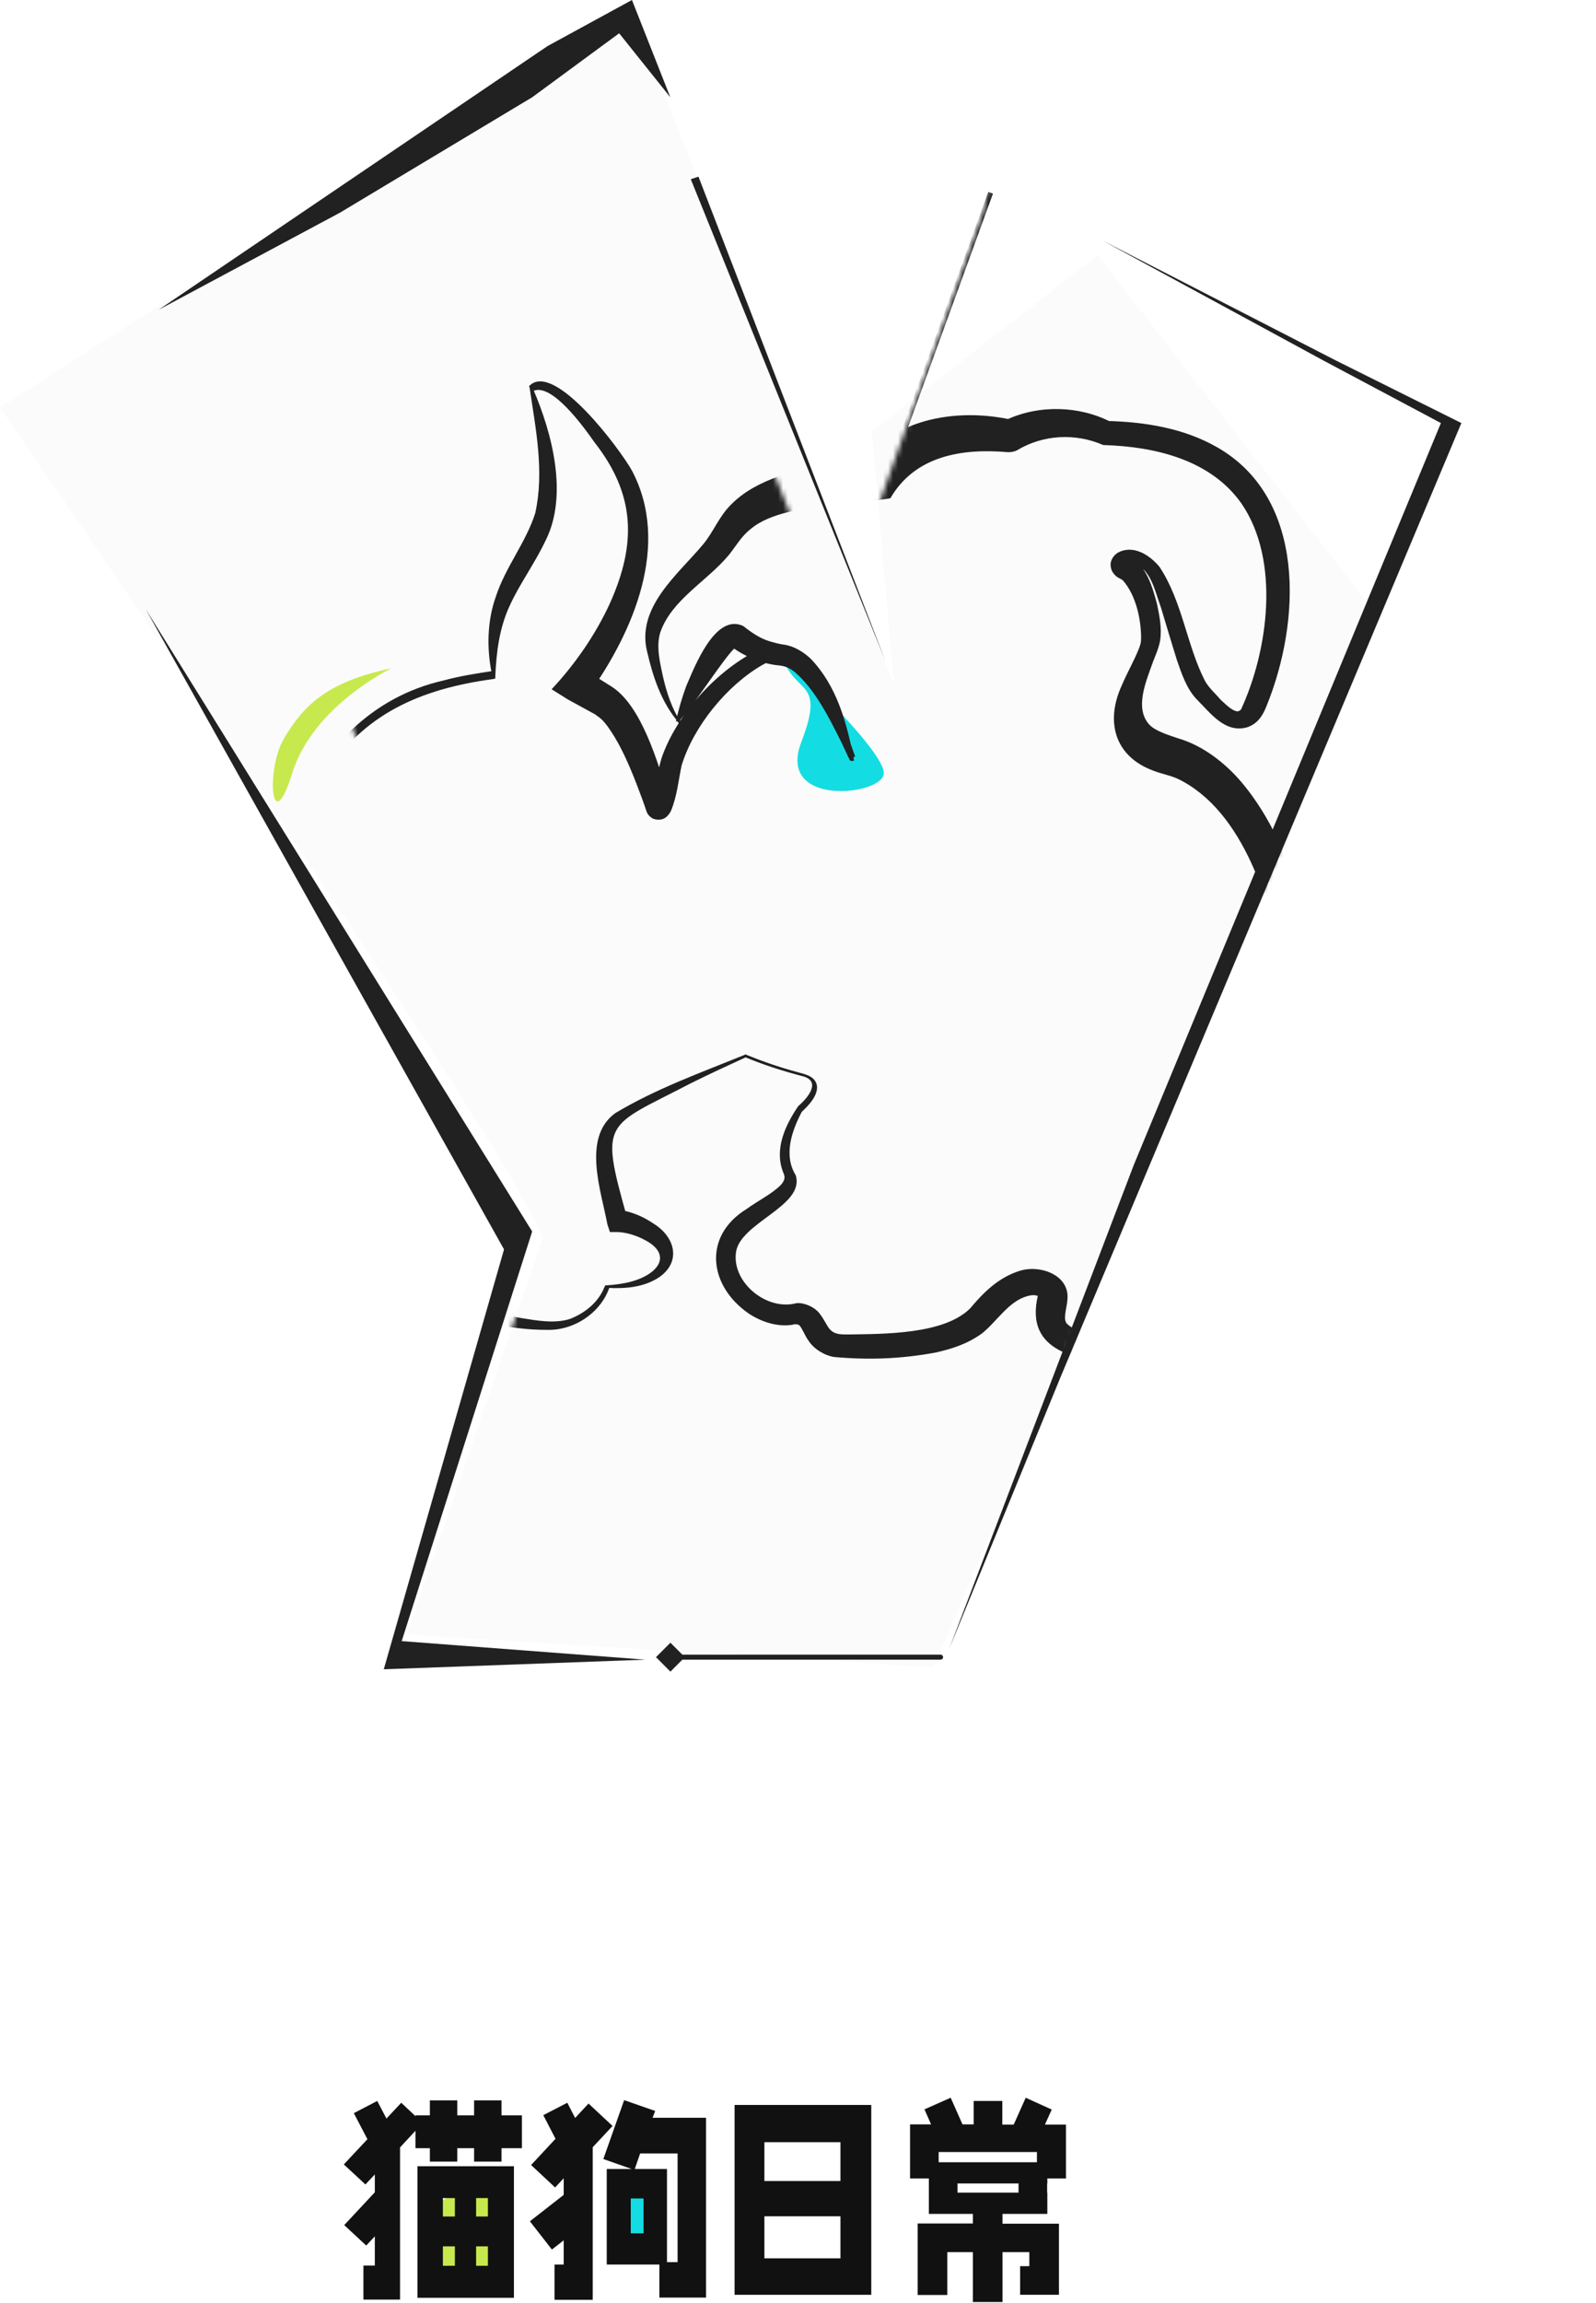 <svg width="319" height="460" viewBox="0 0 319 460" fill="none" xmlns="http://www.w3.org/2000/svg">
<g opacity="0.6" filter="url(#filter0_b_340_338)">
<path d="M108.413 247.52C105.651 234.531 0 81.423 0 81.423L125.8 0.727L178.677 136.755L174.279 86.128L219.383 50.945L275.43 123.152L201.791 297.226L186.654 333.023L81.31 326.477L108.413 247.52Z" fill="#F9F9F9"/>
</g>
<path d="M156.176 130.618C158.63 139.107 165.176 135.221 160.165 148.21C155.153 161.199 176.017 158.949 176.631 154.653C177.347 150.255 156.176 130.618 156.176 130.618Z" fill="#13DDE2"/>
<mask id="mask0_340_338" style="mask-type:luminance" maskUnits="userSpaceOnUse" x="18" y="0" width="301" height="366">
<path d="M107.902 232.69C107.902 232.69 11.046 13.001 18.717 4C26.387 -5 103.708 4 103.708 4C113.936 4 120.482 7.989 124.061 17.705L158.733 104.64C162.926 114.97 170.699 114.356 174.279 104.64L196.473 42.354C198.314 36.626 201.587 0.216 205.473 4.102C209.36 7.989 295.783 1.239 302.431 4.102C309.079 6.966 319 20.058 319 20.058L182.052 343.558C177.245 354.399 162.313 365.24 144.926 365.24H67.707L108.413 247.52C110.868 242.406 110.254 238.418 107.902 232.69Z" fill="white"/>
</mask>
<g mask="url(#mask0_340_338)">
<path d="M170.393 151.994C169.881 152.096 169.574 151.483 169.779 151.687V151.585L169.677 151.38C167.324 145.96 164.767 140.437 161.188 135.732C158.631 132.459 156.483 130.414 152.29 132.868C145.233 136.959 138.585 145.142 136.232 152.915C135.619 155.778 135.312 159.153 134.084 162.017C133.88 162.426 133.266 163.347 132.55 163.551C131.937 163.858 130.607 163.756 130.096 163.244C129.584 162.835 129.482 162.631 129.277 162.222C128.664 160.381 127.948 158.437 127.232 156.597C125.8 152.915 124.164 149.13 122.118 146.062C121.3 144.835 120.482 143.71 119.357 142.994C119.254 142.891 119.05 142.789 118.947 142.687L113.527 139.721L110.254 137.675C114.959 132.664 119.05 126.732 121.913 120.493C127.232 108.629 127.027 98.81 118.845 88.378C116.697 85.31 110.152 76.207 106.47 78.151L106.572 77.741C110.356 86.537 113.629 98.913 109.027 108.015C106.777 112.72 103.811 116.709 101.867 121.004C99.822 125.402 99.208 130.209 99.004 135.016V135.528L98.594 135.63C84.276 137.573 72.514 142.482 64.741 155.165C60.957 160.892 58.809 167.233 56.354 173.677C53.695 180.12 50.32 186.154 46.434 191.882C43.57 196.177 40.399 200.166 37.638 204.462C33.444 211.723 30.069 219.701 27.615 227.679C26.285 232.588 24.444 238.009 25.978 242.816C27.001 244.963 28.842 247.111 31.194 247.725C34.774 249.259 49.604 244.656 47.661 239.134C47.354 237.804 46.331 236.474 45.615 235.247C44.695 233.508 43.979 231.565 43.57 229.52C42.956 226.247 43.263 221.849 47.047 220.315C49.706 219.496 51.854 220.826 53.491 222.36C55.843 224.508 58.298 226.042 60.855 226.554C64.025 227.269 69.037 226.349 71.798 224.303C71.798 224.303 71.696 224.61 71.696 224.815C71.696 225.019 71.798 225.122 71.696 225.019C71.287 224.303 69.65 223.281 68.832 222.769C65.866 220.724 61.98 216.53 64.843 212.746C68.423 209.064 74.662 212.746 78.548 214.076C82.435 215.712 86.117 217.349 89.799 219.496C91.435 220.417 91.537 222.974 91.947 224.508C92.867 229.826 93.276 234.94 93.276 240.361C92.765 247.725 92.56 257.646 99.719 261.941C101.049 262.759 102.686 262.964 104.22 263.271C107.39 263.782 110.765 264.396 113.834 263.475C116.8 262.35 119.561 260.202 120.788 257.134L120.993 256.725H121.3C124.47 256.521 128.05 255.907 130.505 253.861C133.062 251.611 131.937 249.259 128.971 247.725C127.334 246.804 125.084 246.088 123.243 246.088H121.913L121.402 244.554C120.175 237.906 116.288 227.269 122.936 222.36C131.118 217.451 140.016 214.28 148.812 210.701L149.017 210.598L149.221 210.701C152.494 212.03 155.767 213.155 159.142 214.076C160.472 214.485 162.108 214.689 162.926 215.917C164.358 218.167 161.392 221.031 160.267 222.053C158.222 225.94 156.585 230.747 159.04 234.736C160.983 240.975 147.585 244.247 147.073 250.384C146.46 256.316 153.312 261.839 159.142 260.305C160.676 260.1 163.029 261.123 163.949 262.555C164.665 263.475 165.176 264.6 165.688 265.316C166.711 266.544 167.836 266.544 169.37 266.544C176.734 266.441 188.7 266.544 193.916 261.327C196.575 258.157 199.541 255.191 203.735 253.861C207.723 252.532 213.86 254.577 213.349 259.589C213.246 261.328 212.326 263.578 213.349 264.498C214.474 265.521 216.11 266.032 217.849 266.441C220.508 267.055 223.269 267.566 226.031 267.975C232.065 268.691 243.213 269.714 246.895 264.191L247.1 263.782L249.248 259.998C249.657 259.282 250.066 258.566 251.089 257.543C252.009 256.725 253.543 256.214 254.668 256.214C260.498 256.009 266.225 257.134 271.851 256.623C286.067 255.805 289.544 242.1 286.272 230.133C285.249 226.247 284.328 223.792 287.397 220.622C290.26 217.553 291.283 213.667 292.306 209.576C293.533 204.053 294.147 198.325 293.942 192.7C293.84 189.836 293.533 186.973 293.022 184.109C293.226 182.268 293.329 180.427 293.636 178.586C294.863 169.892 296.295 166.824 305.704 168.767C306.625 168.767 306.829 168.461 306.931 167.336C306.727 162.631 302.636 158.028 298.34 156.597C293.533 154.858 288.522 157.006 284.431 159.767C281.669 161.506 277.885 163.654 275.226 165.495C273.078 166.926 271.442 168.051 270.623 170.302C270.01 171.631 269.294 176.438 268.885 177.972C267.453 184.927 266.941 192.189 265.816 199.348C265.305 202.212 265.1 207.735 260.805 206.916C259.68 206.61 258.759 205.28 258.452 204.36C257.43 201.087 257.327 197.814 256.714 194.541C254.157 180.938 248.736 162.017 235.44 155.574C233.906 154.858 232.065 154.551 230.531 153.937C222.758 151.074 220.917 144.119 224.19 136.959C225.315 134.3 226.645 132.05 227.667 129.493C227.974 128.675 228.076 128.266 228.076 127.448C228.076 123.664 227.054 118.959 224.497 115.993C223.985 115.481 223.372 115.481 222.86 114.868C222.553 114.561 222.144 114.05 222.042 113.334C221.735 112.106 222.553 110.879 223.474 110.368C226.542 108.731 229.815 110.879 231.758 113.231C236.361 120.186 237.179 128.88 240.861 136.039C241.679 137.471 242.906 138.494 243.929 139.721C244.85 140.539 246.077 141.869 247.202 142.073C247.304 142.073 247.407 142.073 247.509 142.073C247.611 142.073 247.816 141.869 248.02 141.766C253.441 130.107 255.998 112.004 248.123 100.549C241.986 91.856 230.94 89.196 220.508 88.89C214.883 86.435 208.439 86.844 203.325 89.912C202.814 90.219 202.098 90.321 201.484 90.321C192.28 89.503 182.87 91.037 177.961 99.526L175.915 99.833C169.677 100.345 163.233 100.856 157.506 102.288C154.642 103.004 151.983 104.026 150.039 105.663C148.301 106.992 147.176 108.936 145.744 110.777C141.244 116.197 134.187 119.777 131.937 126.425C131.118 129.289 131.937 132.459 132.55 135.323C133.266 138.391 134.289 141.46 135.925 144.017L135.107 144.119C135.619 141.664 136.334 139.312 137.153 137.062C138.789 133.277 142.778 122.845 148.199 124.891C148.505 124.993 148.812 125.198 149.017 125.402C150.755 126.732 152.392 127.755 154.437 128.266C155.153 128.471 155.971 128.675 156.79 128.777C158.835 129.084 160.676 130.311 162.006 131.539C167.222 136.959 169.165 144.119 170.597 151.278C170.597 151.483 170.699 151.79 170.699 151.994V152.096C170.699 152.096 170.699 152.096 170.699 152.199C170.802 151.585 170.597 151.994 170.393 151.994ZM170.086 151.074C169.983 151.074 169.881 151.176 169.779 151.278C169.677 151.38 169.677 151.585 169.677 151.585V151.483C169.267 150.562 168.654 149.335 168.245 148.414C165.79 143.505 163.029 137.88 158.938 134.3C157.71 133.278 156.687 132.971 155.256 132.868C151.983 132.459 148.608 131.027 145.948 128.982L145.846 128.88C145.948 128.88 145.948 128.982 146.051 128.982C146.358 129.084 146.767 129.186 146.971 129.084C147.38 128.982 147.38 128.982 147.38 128.982C146.358 129.8 145.437 131.027 144.517 132.255C141.755 135.937 139.198 139.925 136.028 143.71L135.721 144.528L135.209 143.812C132.039 139.823 130.505 135.118 129.38 130.311C127.027 121.311 135.619 114.663 140.528 108.731C142.676 106.174 143.698 103.106 146.255 100.651C148.914 97.992 152.29 96.356 155.665 95.128C162.006 92.878 168.449 91.753 175.097 90.628L172.233 92.265C179.393 83.264 191.768 81.628 201.894 83.776C201.791 83.776 201.791 83.776 201.689 83.776H201.484C201.28 83.776 200.973 83.98 200.769 83.98C200.769 83.98 200.769 83.98 200.871 83.98L201.075 83.878C207.621 80.81 215.701 81.014 222.042 84.287L221.326 84.083C228.895 84.287 236.565 85.514 243.213 89.299C261.214 99.526 259.987 124.277 253.134 141.051C252.418 142.891 251.395 144.528 249.35 145.244C244.952 146.573 241.986 142.482 239.327 139.823C237.179 137.675 236.156 134.505 235.236 131.846C234.111 128.266 233.088 124.789 232.065 121.413C230.838 118.141 230.02 113.231 226.133 112.413C225.929 112.413 225.724 112.413 225.826 112.413C225.826 112.413 225.929 112.413 225.929 112.209C226.031 112.106 226.031 111.799 226.031 111.595C225.929 111.186 225.724 111.288 225.929 111.288C229.201 113.129 230.326 117.22 231.247 120.595C231.758 123.05 232.27 125.504 231.861 128.061C231.554 129.596 230.94 130.925 230.429 132.255C229.099 136.039 226.644 141.562 229.815 144.835C231.042 146.062 233.702 146.88 235.542 147.494C240.452 148.926 244.85 152.403 248.02 156.085C255.486 164.881 259.271 176.131 261.623 187.075C262.748 191.677 263.055 197.609 263.873 201.496C263.055 200.269 261.009 200.269 260.089 201.291C259.884 201.496 259.884 201.598 259.884 201.598C259.884 201.598 259.884 201.598 259.884 201.496C262.032 193.109 262.441 184.416 264.487 175.824C264.998 173.881 265.816 169.483 266.635 167.642C267.657 164.676 270.726 162.324 273.18 160.892C276.146 159.051 279.726 157.108 282.692 155.471L285.044 154.142C285.862 153.631 286.783 153.221 287.703 152.915C295.579 149.539 304.375 153.017 308.056 160.688C310.102 164.472 310.716 171.631 304.17 169.79C301.715 169.381 299.158 168.563 297.522 170.608C295.17 174.29 294.965 178.995 294.147 183.291C295.477 187.995 296.295 194.95 295.988 200.473C295.886 203.439 295.579 206.303 295.067 209.269C294.351 213.564 293.124 218.371 290.158 221.849C289.749 222.463 289.34 222.974 289.135 223.383C288.624 225.019 289.544 226.451 290.056 228.395C291.283 232.792 291.999 237.293 291.488 241.997C290.26 252.634 283.203 259.691 272.567 260.714C267.657 261.328 262.953 260.816 258.248 260.714C257.123 260.714 255.691 260.612 254.668 260.816H254.77C254.77 260.816 254.361 261.327 254.055 261.941L252.009 265.725L251.702 266.237C246.486 274.726 233.906 273.908 225.315 272.987C216.212 271.555 204.451 270.635 207.519 258.464C207.519 258.668 207.826 258.975 207.928 259.077C207.212 258.668 206.496 258.566 205.371 258.873C201.587 259.896 199.234 263.987 196.268 266.339C193.302 268.487 190.234 269.407 187.166 270.123C180.109 271.453 173.563 271.657 166.711 271.044C164.767 270.737 162.619 269.407 161.597 267.771C160.881 266.85 160.369 265.316 159.756 264.703C159.653 264.6 159.551 264.6 159.142 264.498C158.938 264.498 158.733 264.498 158.426 264.6C155.358 265.112 152.085 263.987 149.63 262.35C141.653 256.827 140.426 246.907 149.221 241.486C151.471 239.849 154.233 238.52 156.074 236.679C156.687 235.963 156.994 235.349 156.687 234.531L156.483 234.02C154.744 229.417 156.994 224.713 159.551 220.928C161.494 219.292 164.358 215.815 160.165 214.894C156.278 213.871 152.494 212.644 148.812 211.11H149.221C145.437 212.849 141.653 214.587 137.971 216.428C121.095 225.224 119.766 223.485 125.289 243.02L123.448 241.588C126.209 241.997 128.459 242.918 130.709 244.452C134.8 247.009 136.232 251.816 131.937 254.986C128.868 257.134 124.982 257.441 121.402 257.236L121.913 256.827C120.277 262.146 114.754 265.828 109.231 265.623C107.39 265.623 105.652 265.521 103.913 265.316C102.072 265.112 100.129 264.907 98.492 264.089C89.594 259.793 88.571 248.441 88.878 239.747C88.571 234.122 87.856 227.985 86.321 222.565C86.321 222.565 86.321 222.462 86.424 222.667L86.526 222.872C86.526 222.974 87.037 223.383 86.935 223.281C83.764 221.542 80.082 220.11 76.605 218.781C74.253 217.962 70.775 216.633 68.934 216.53C69.037 216.53 69.343 216.326 69.548 216.121C69.752 215.815 69.957 215.508 69.957 215.201C70.059 214.689 69.957 214.689 69.957 214.792C70.571 216.019 72.207 217.144 73.434 217.758C74.969 218.781 76.094 219.496 77.219 221.44C80.901 228.599 71.082 231.974 65.764 232.588C59.729 233.611 53.491 230.747 49.297 226.554L48.888 226.144C48.786 226.042 48.684 225.94 48.581 225.94C48.275 225.735 48.172 225.735 48.581 225.735C48.684 225.735 48.888 225.735 49.093 225.633C49.502 225.531 49.604 225.224 49.706 225.224C49.706 225.122 49.502 225.633 49.502 226.247C49.4 226.758 49.502 227.474 49.502 228.088C49.706 230.338 50.831 232.383 51.854 234.429C53.388 237.395 53.593 241.588 51.343 244.35C48.684 247.725 45.002 249.054 41.32 250.282C35.899 252.123 28.842 252.532 24.956 247.418C23.728 245.884 22.603 244.043 22.194 242.1C21.273 236.577 23.114 231.258 24.649 226.144C27.512 217.86 31.092 209.985 35.592 202.519C38.456 198.223 41.831 194.234 44.695 190.041C48.581 184.518 52.059 178.586 54.82 172.347C56.15 169.279 57.275 166.006 58.707 162.835C64.434 149.642 74.253 139.21 88.571 135.937C91.947 135.016 95.322 134.505 98.697 133.993L98.288 134.505C97.265 129.493 97.367 124.073 99.106 119.163C101.049 113.231 105.14 108.322 106.981 102.492C108.822 94.208 107.083 85.719 105.856 77.435L105.754 77.128L105.856 77.025C110.868 72.116 124.061 89.912 126.311 94.003C134.084 108.731 126.618 126.118 117.72 138.596L116.902 133.789L122.118 137.062C128.255 140.846 131.527 152.505 133.573 159.051C133.675 159.358 133.778 159.869 133.88 160.074C133.675 159.256 132.653 158.437 131.527 158.54C130.812 158.54 130.3 158.949 129.993 159.358C131.118 156.801 131.425 154.142 132.243 151.38C135.209 142.789 143.085 134.096 151.165 130.005C156.483 127.345 159.858 129.596 162.926 134.096C166.404 139.21 168.756 144.937 170.802 150.767C170.802 150.869 170.802 150.869 170.904 150.971C170.802 151.585 170.495 150.869 170.086 151.074Z" fill="#212121"/>
<path d="M176 99L198 38.5" stroke="#212121"/>
</g>
<path d="M78.242 133.482C78.242 133.482 62.593 140.948 58.4 154.449C54.207 167.949 53.081 153.733 56.764 147.494C60.548 141.153 65.048 136.243 78.242 133.482Z" fill="#C7E94E"/>
<path d="M109.436 9.205L31.706 61.877L68.014 42.445L106.367 19.433L123.754 6.648L133.982 19.433L126.311 0L109.436 9.205Z" fill="#212121"/>
<path d="M106.367 245.975L29.149 121.709L100.742 249.554L76.707 333.421L129 331.5L80.287 327.796L106.367 245.975Z" fill="#212121"/>
<path d="M226.61 232.702L288 84.5L264.5 72L220.406 48.07L267 72L292.091 84.5L212 275L189.723 329.33L226.61 232.702Z" fill="#212121"/>
<path d="M176.938 131.937L138.073 35.797L139.607 35.285L176.938 131.937Z" fill="#212121"/>
<path d="M131.113 331L134 333.887L136.887 331L134 328.113L131.113 331ZM188 331.5C188.276 331.5 188.5 331.276 188.5 331C188.5 330.724 188.276 330.5 188 330.5V331.5ZM134 331.5H188V330.5H134V331.5Z" fill="#212121"/>
<ellipse cx="93.5" cy="446.8" rx="8.5" ry="9" fill="#C7E94E"/>
<ellipse cx="128" cy="443.8" rx="5" ry="6" fill="#13DDE2"/>
<path d="M102.72 432.68V458.96H83.44V432.68H102.72ZM88.52 452.56H90.92V448.68H88.52V452.56ZM97.52 448.68H95.16V452.56H97.52V448.68ZM95.16 439.04V442.72H97.52V439.04H95.16ZM88.52 439.04V442.72H90.92V439.04H88.52ZM73.04 436.32L68.72 432.32L73.44 427.28L70.72 422.08L75.4 419.64L77.24 423.16L80.2 420L83.04 422.68V422.52H85.92V419.52H91.4V422.52H94.76V419.52H100.24V422.52H104.32V429.08H100.24V431.76H94.76V429.08H91.4V431.76H85.92V429.08H83.04V425.6L79.96 428.92V459.32H72.64V452.52H74.92V446.68L73.2 448.52L68.8 444.44L74.92 437.88V434.32L73.04 436.32Z" fill="#111111"/>
<path d="M130.952 421.64L130.432 423H141.112V458.92H131.792V452.32H121.272V433.24H126.272L120.592 431.24L124.752 419.48L130.952 421.64ZM126.072 446.08H128.632V439.12H126.072V446.08ZM127.952 430.12L126.872 433.24H133.312V451.84H135.432V430.12H127.952ZM110.312 449.32L105.912 443.68L112.672 438.4V435.08L110.952 436.92L106.152 432.44L111.032 427.2L108.592 422.48L113.392 420L114.952 423.04L117.632 420.16L122.432 424.64L118.472 428.88V459.36H110.832V452.32H112.672V447.48L110.312 449.32Z" fill="#111111"/>
<path d="M146.824 458.36V420.44H174.144V458.36H146.824ZM167.984 451.08V442.68H152.784V451.08H167.984ZM152.784 427.88V435.64H167.984V427.88H152.784Z" fill="#111111"/>
<path d="M210.217 421.36L208.857 424.36H213.057V435.12H209.337V436.12H209.297V437.96H209.337V442.2H200.377V444.16H211.657V458.36H203.897V452.64H205.737V449.84H200.377V459.8H194.457V449.84H189.337V458.4H183.417V444.12H194.457V442.2H185.657V435.12H181.897V424.32H186.097L184.777 421.32L190.017 419L192.377 424.32H194.617V419.64H200.337V424.36H202.617L205.017 419L210.217 421.36ZM203.577 436.12H191.377V437.96H203.577V436.12ZM207.257 429.84H187.617V431.88H207.257V429.84Z" fill="#111111"/>
<defs>
<filter id="filter0_b_340_338" x="-60" y="-59.273" width="395.43" height="452.296" filterUnits="userSpaceOnUse" color-interpolation-filters="sRGB">
<feFlood flood-opacity="0" result="BackgroundImageFix"/>
<feGaussianBlur in="BackgroundImageFix" stdDeviation="30"/>
<feComposite in2="SourceAlpha" operator="in" result="effect1_backgroundBlur_340_338"/>
<feBlend mode="normal" in="SourceGraphic" in2="effect1_backgroundBlur_340_338" result="shape"/>
</filter>
</defs>
</svg>
